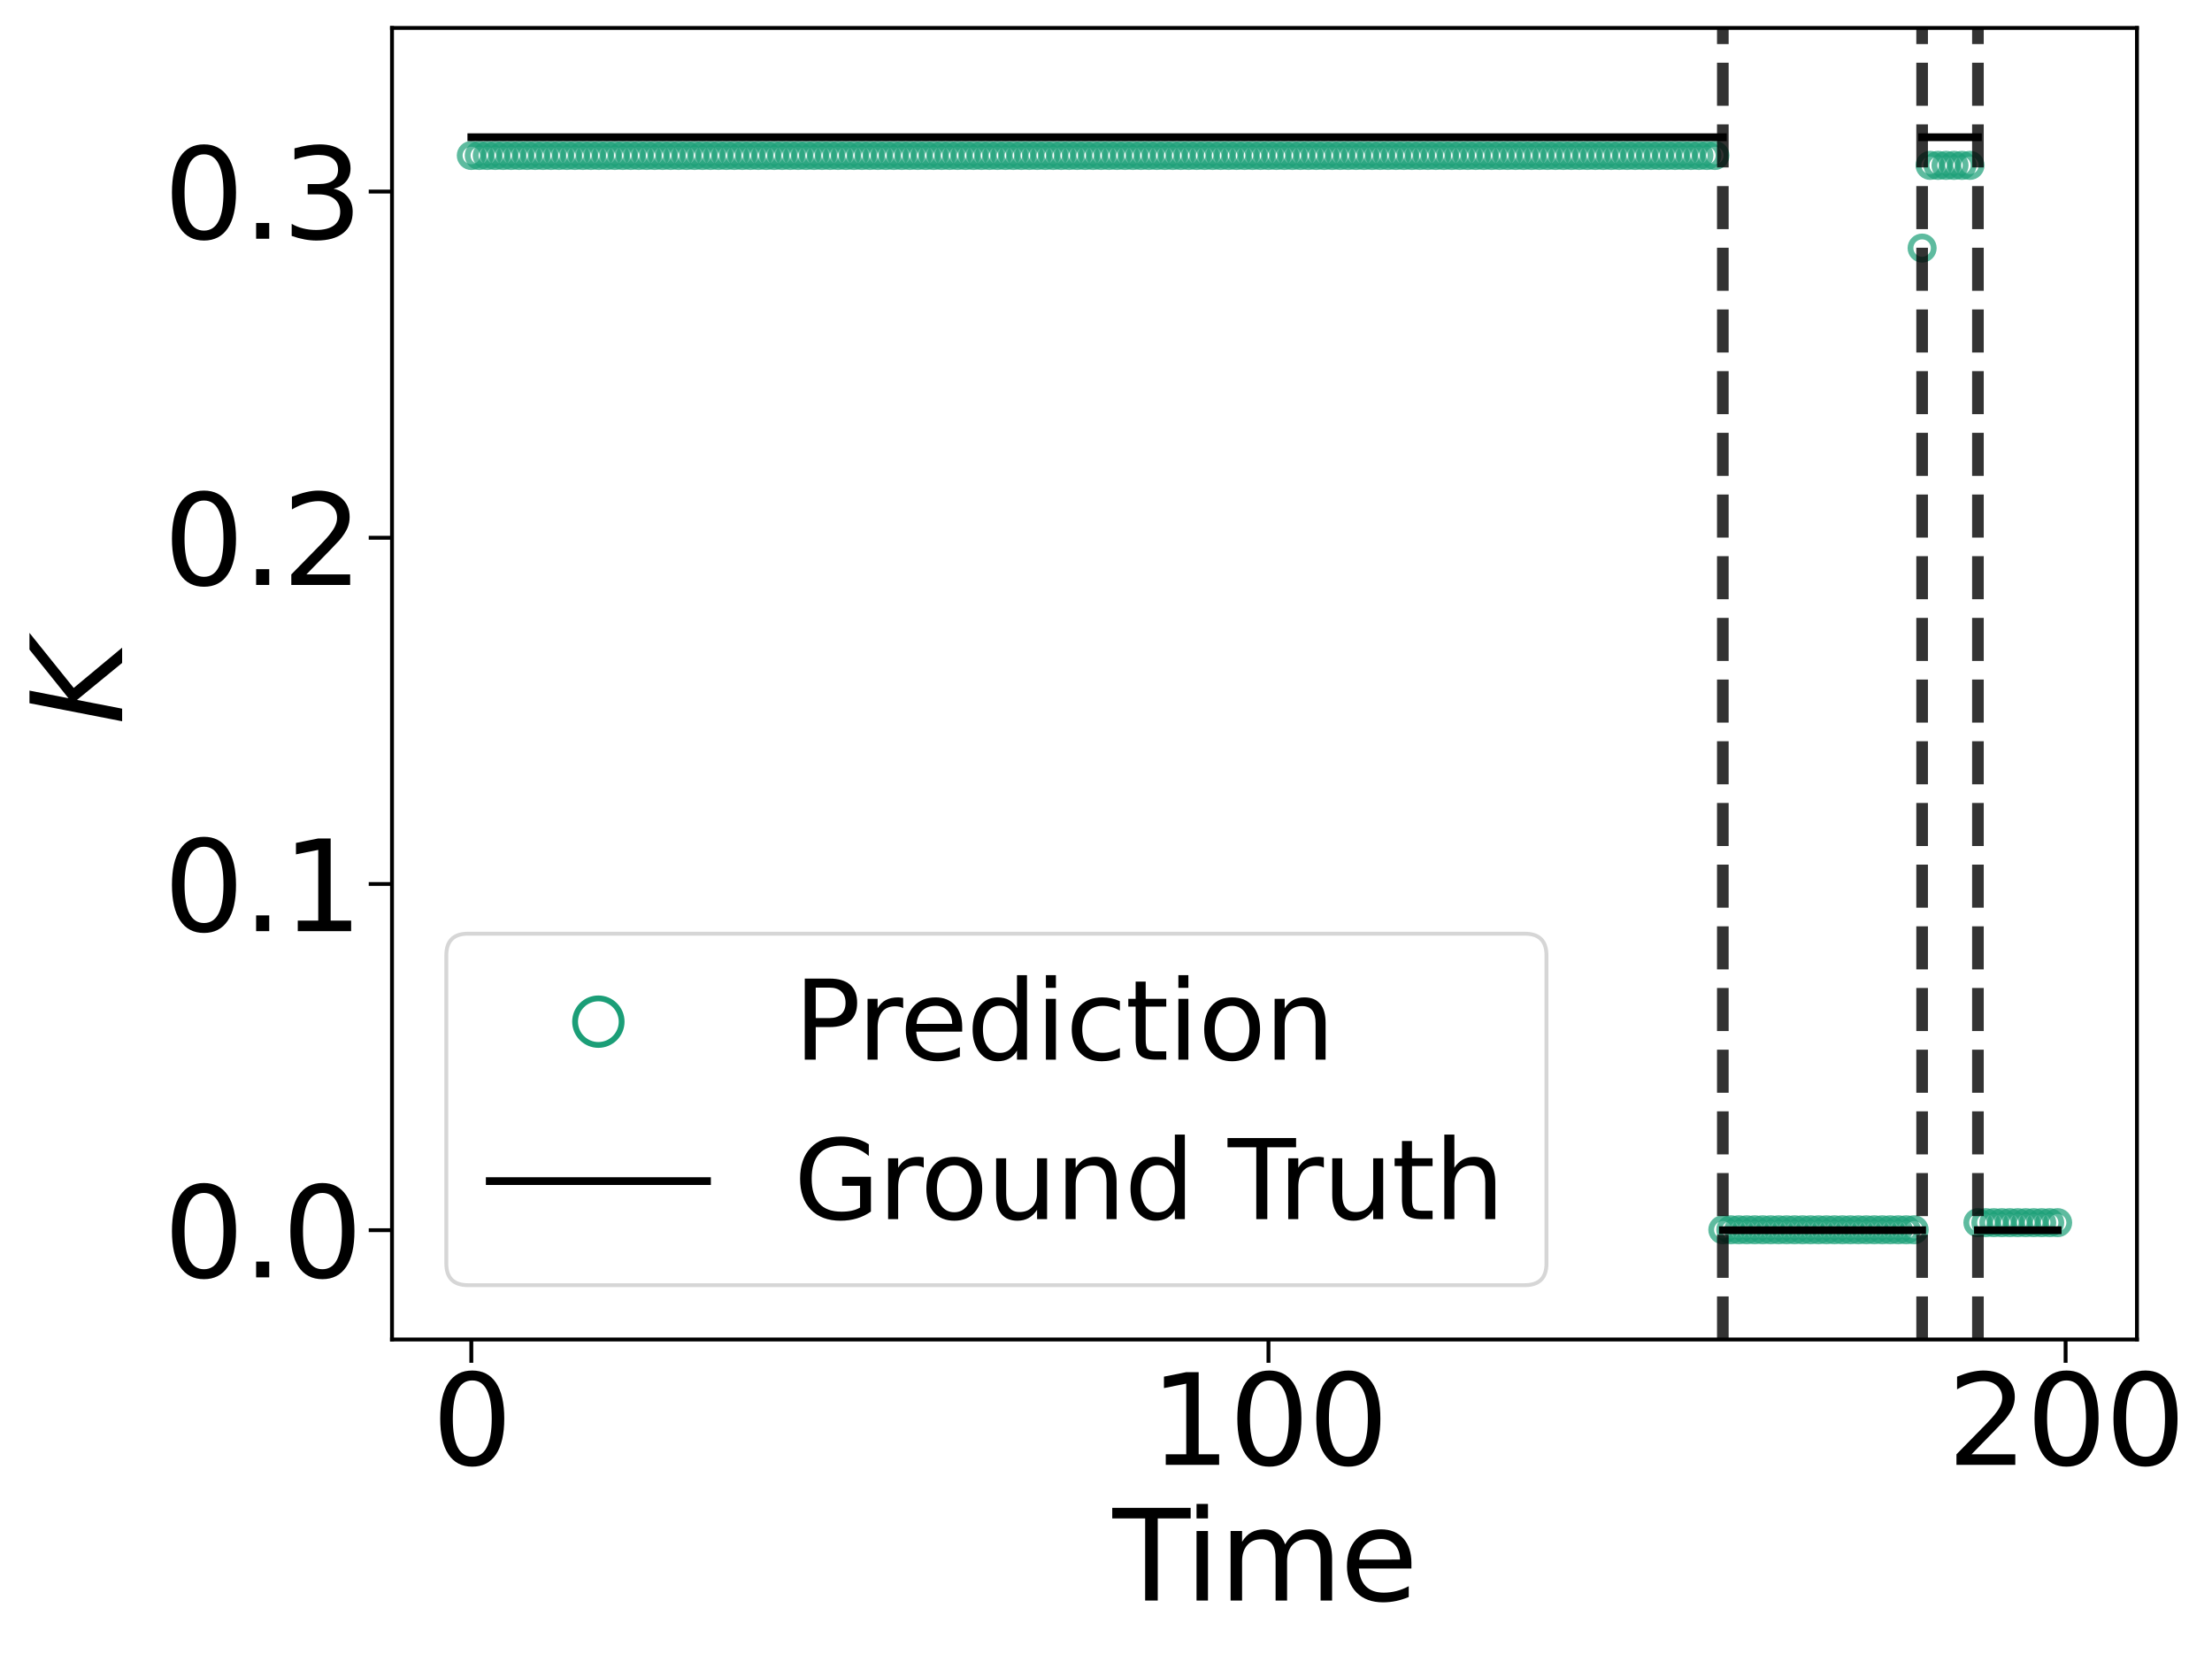 <?xml version="1.0" encoding="utf-8" standalone="no"?>
<!DOCTYPE svg PUBLIC "-//W3C//DTD SVG 1.1//EN"
  "http://www.w3.org/Graphics/SVG/1.1/DTD/svg11.dtd">
<svg xmlns:xlink="http://www.w3.org/1999/xlink" width="570.259pt" height="426.4pt" viewBox="0 0 570.259 426.4" xmlns="http://www.w3.org/2000/svg" version="1.1">
 <defs>
  <style type="text/css">*{stroke-linejoin: round; stroke-linecap: butt}</style>
 </defs>
 <g id="figure_1">
  <g id="patch_1">
   <path d="M 0 426.4 
L 570.259 426.4 
L 570.259 0 
L 0 0 
z
" style="fill: #ffffff"/>
  </g>
  <g id="axes_1">
   <g id="patch_2">
    <path d="M 101.06 345.26 
L 550.912 345.26 
L 550.912 7.2 
L 101.06 7.2 
z
" style="fill: #ffffff"/>
   </g>
   <g id="matplotlib.axis_1">
    <g id="xtick_1">
     <g id="line2d_1">
      <defs>
       <path id="mee1ac3fc45" d="M 0 0 
L 0 6 
" style="stroke: #000000"/>
      </defs>
      <g>
       <use xlink:href="#mee1ac3fc45" x="121.508" y="345.26" style="stroke: #000000"/>
      </g>
     </g>
     <g id="text_1">
      <!-- 0 -->
      <g transform="translate(111.328 377.575) scale(0.32 -0.32)">
       <defs>
        <path id="DejaVuSans-30" d="M 2034 4250 
Q 1547 4250 1301 3770 
Q 1056 3291 1056 2328 
Q 1056 1369 1301 889 
Q 1547 409 2034 409 
Q 2525 409 2770 889 
Q 3016 1369 3016 2328 
Q 3016 3291 2770 3770 
Q 2525 4250 2034 4250 
z
M 2034 4750 
Q 2819 4750 3233 4129 
Q 3647 3509 3647 2328 
Q 3647 1150 3233 529 
Q 2819 -91 2034 -91 
Q 1250 -91 836 529 
Q 422 1150 422 2328 
Q 422 3509 836 4129 
Q 1250 4750 2034 4750 
z
" transform="scale(0.016)"/>
       </defs>
       <use xlink:href="#DejaVuSans-30"/>
      </g>
     </g>
    </g>
    <g id="xtick_2">
     <g id="line2d_2">
      <g>
       <use xlink:href="#mee1ac3fc45" x="327.013" y="345.26" style="stroke: #000000"/>
      </g>
     </g>
     <g id="text_2">
      <!-- 100 -->
      <g transform="translate(296.473 377.575) scale(0.32 -0.32)">
       <defs>
        <path id="DejaVuSans-31" d="M 794 531 
L 1825 531 
L 1825 4091 
L 703 3866 
L 703 4441 
L 1819 4666 
L 2450 4666 
L 2450 531 
L 3481 531 
L 3481 0 
L 794 0 
L 794 531 
z
" transform="scale(0.016)"/>
       </defs>
       <use xlink:href="#DejaVuSans-31"/>
       <use xlink:href="#DejaVuSans-30" x="63.623"/>
       <use xlink:href="#DejaVuSans-30" x="127.246"/>
      </g>
     </g>
    </g>
    <g id="xtick_3">
     <g id="line2d_3">
      <g>
       <use xlink:href="#mee1ac3fc45" x="532.519" y="345.26" style="stroke: #000000"/>
      </g>
     </g>
     <g id="text_3">
      <!-- 200 -->
      <g transform="translate(501.979 377.575) scale(0.32 -0.32)">
       <defs>
        <path id="DejaVuSans-32" d="M 1228 531 
L 3431 531 
L 3431 0 
L 469 0 
L 469 531 
Q 828 903 1448 1529 
Q 2069 2156 2228 2338 
Q 2531 2678 2651 2914 
Q 2772 3150 2772 3378 
Q 2772 3750 2511 3984 
Q 2250 4219 1831 4219 
Q 1534 4219 1204 4116 
Q 875 4013 500 3803 
L 500 4441 
Q 881 4594 1212 4672 
Q 1544 4750 1819 4750 
Q 2544 4750 2975 4387 
Q 3406 4025 3406 3419 
Q 3406 3131 3298 2873 
Q 3191 2616 2906 2266 
Q 2828 2175 2409 1742 
Q 1991 1309 1228 531 
z
" transform="scale(0.016)"/>
       </defs>
       <use xlink:href="#DejaVuSans-32"/>
       <use xlink:href="#DejaVuSans-30" x="63.623"/>
       <use xlink:href="#DejaVuSans-30" x="127.246"/>
      </g>
     </g>
    </g>
    <g id="text_4">
     <!-- Time -->
     <g transform="translate(286.838 412.545) scale(0.32 -0.32)">
      <defs>
       <path id="DejaVuSans-54" d="M -19 4666 
L 3928 4666 
L 3928 4134 
L 2272 4134 
L 2272 0 
L 1638 0 
L 1638 4134 
L -19 4134 
L -19 4666 
z
" transform="scale(0.016)"/>
       <path id="DejaVuSans-69" d="M 603 3500 
L 1178 3500 
L 1178 0 
L 603 0 
L 603 3500 
z
M 603 4863 
L 1178 4863 
L 1178 4134 
L 603 4134 
L 603 4863 
z
" transform="scale(0.016)"/>
       <path id="DejaVuSans-6d" d="M 3328 2828 
Q 3544 3216 3844 3400 
Q 4144 3584 4550 3584 
Q 5097 3584 5394 3201 
Q 5691 2819 5691 2113 
L 5691 0 
L 5113 0 
L 5113 2094 
Q 5113 2597 4934 2840 
Q 4756 3084 4391 3084 
Q 3944 3084 3684 2787 
Q 3425 2491 3425 1978 
L 3425 0 
L 2847 0 
L 2847 2094 
Q 2847 2600 2669 2842 
Q 2491 3084 2119 3084 
Q 1678 3084 1418 2786 
Q 1159 2488 1159 1978 
L 1159 0 
L 581 0 
L 581 3500 
L 1159 3500 
L 1159 2956 
Q 1356 3278 1631 3431 
Q 1906 3584 2284 3584 
Q 2666 3584 2933 3390 
Q 3200 3197 3328 2828 
z
" transform="scale(0.016)"/>
       <path id="DejaVuSans-65" d="M 3597 1894 
L 3597 1613 
L 953 1613 
Q 991 1019 1311 708 
Q 1631 397 2203 397 
Q 2534 397 2845 478 
Q 3156 559 3463 722 
L 3463 178 
Q 3153 47 2828 -22 
Q 2503 -91 2169 -91 
Q 1331 -91 842 396 
Q 353 884 353 1716 
Q 353 2575 817 3079 
Q 1281 3584 2069 3584 
Q 2775 3584 3186 3129 
Q 3597 2675 3597 1894 
z
M 3022 2063 
Q 3016 2534 2758 2815 
Q 2500 3097 2075 3097 
Q 1594 3097 1305 2825 
Q 1016 2553 972 2059 
L 3022 2063 
z
" transform="scale(0.016)"/>
      </defs>
      <use xlink:href="#DejaVuSans-54"/>
      <use xlink:href="#DejaVuSans-69" x="57.959"/>
      <use xlink:href="#DejaVuSans-6d" x="85.742"/>
      <use xlink:href="#DejaVuSans-65" x="183.154"/>
     </g>
    </g>
   </g>
   <g id="matplotlib.axis_2">
    <g id="ytick_1">
     <g id="line2d_4">
      <defs>
       <path id="m7c38d5eb9e" d="M 0 0 
L -6 0 
" style="stroke: #000000"/>
      </defs>
      <g>
       <use xlink:href="#m7c38d5eb9e" x="101.06" y="317.088" style="stroke: #000000"/>
      </g>
     </g>
     <g id="text_5">
      <!-- 0.0 -->
      <g transform="translate(42.17 329.246) scale(0.32 -0.32)">
       <defs>
        <path id="DejaVuSans-2e" d="M 684 794 
L 1344 794 
L 1344 0 
L 684 0 
L 684 794 
z
" transform="scale(0.016)"/>
       </defs>
       <use xlink:href="#DejaVuSans-30"/>
       <use xlink:href="#DejaVuSans-2e" x="63.623"/>
       <use xlink:href="#DejaVuSans-30" x="95.41"/>
      </g>
     </g>
    </g>
    <g id="ytick_2">
     <g id="line2d_5">
      <g>
       <use xlink:href="#m7c38d5eb9e" x="101.06" y="227.851" style="stroke: #000000"/>
      </g>
     </g>
     <g id="text_6">
      <!-- 0.1 -->
      <g transform="translate(42.17 240.009) scale(0.32 -0.32)">
       <use xlink:href="#DejaVuSans-30"/>
       <use xlink:href="#DejaVuSans-2e" x="63.623"/>
       <use xlink:href="#DejaVuSans-31" x="95.41"/>
      </g>
     </g>
    </g>
    <g id="ytick_3">
     <g id="line2d_6">
      <g>
       <use xlink:href="#m7c38d5eb9e" x="101.06" y="138.615" style="stroke: #000000"/>
      </g>
     </g>
     <g id="text_7">
      <!-- 0.2 -->
      <g transform="translate(42.17 150.772) scale(0.32 -0.32)">
       <use xlink:href="#DejaVuSans-30"/>
       <use xlink:href="#DejaVuSans-2e" x="63.623"/>
       <use xlink:href="#DejaVuSans-32" x="95.41"/>
      </g>
     </g>
    </g>
    <g id="ytick_4">
     <g id="line2d_7">
      <g>
       <use xlink:href="#m7c38d5eb9e" x="101.06" y="49.378" style="stroke: #000000"/>
      </g>
     </g>
     <g id="text_8">
      <!-- 0.3 -->
      <g transform="translate(42.17 61.535) scale(0.32 -0.32)">
       <defs>
        <path id="DejaVuSans-33" d="M 2597 2516 
Q 3050 2419 3304 2112 
Q 3559 1806 3559 1356 
Q 3559 666 3084 287 
Q 2609 -91 1734 -91 
Q 1441 -91 1130 -33 
Q 819 25 488 141 
L 488 750 
Q 750 597 1062 519 
Q 1375 441 1716 441 
Q 2309 441 2620 675 
Q 2931 909 2931 1356 
Q 2931 1769 2642 2001 
Q 2353 2234 1838 2234 
L 1294 2234 
L 1294 2753 
L 1863 2753 
Q 2328 2753 2575 2939 
Q 2822 3125 2822 3475 
Q 2822 3834 2567 4026 
Q 2313 4219 1838 4219 
Q 1578 4219 1281 4162 
Q 984 4106 628 3988 
L 628 4550 
Q 988 4650 1302 4700 
Q 1616 4750 1894 4750 
Q 2613 4750 3031 4423 
Q 3450 4097 3450 3541 
Q 3450 3153 3228 2886 
Q 3006 2619 2597 2516 
z
" transform="scale(0.016)"/>
       </defs>
       <use xlink:href="#DejaVuSans-30"/>
       <use xlink:href="#DejaVuSans-2e" x="63.623"/>
       <use xlink:href="#DejaVuSans-33" x="95.41"/>
      </g>
     </g>
    </g>
    <g id="text_9">
     <!-- $K$ -->
     <g transform="translate(31.515 186.79) rotate(-90) scale(0.32 -0.32)">
      <defs>
       <path id="DejaVuSans-Oblique-4b" d="M 1081 4666 
L 1716 4666 
L 1331 2700 
L 3781 4666 
L 4622 4666 
L 1850 2438 
L 3878 0 
L 3109 0 
L 1247 2272 
L 806 0 
L 172 0 
L 1081 4666 
z
" transform="scale(0.016)"/>
      </defs>
      <use xlink:href="#DejaVuSans-Oblique-4b" transform="translate(0 0.094)"/>
     </g>
    </g>
   </g>
   <g id="line2d_8">
    <defs>
     <path id="m21d8eebbc8" d="M 0 3 
C 0.796 3 1.559 2.684 2.121 2.121 
C 2.684 1.559 3 0.796 3 0 
C 3 -0.796 2.684 -1.559 2.121 -2.121 
C 1.559 -2.684 0.796 -3 0 -3 
C -0.796 -3 -1.559 -2.684 -2.121 -2.121 
C -2.684 -1.559 -3 -0.796 -3 0 
C -3 0.796 -2.684 1.559 -2.121 2.121 
C -1.559 2.684 -0.796 3 0 3 
z
" style="stroke: #1b9e77; stroke-opacity: 0.7; stroke-width: 1.5"/>
    </defs>
    <g clip-path="url(#p11f8c6331d)">
     <use xlink:href="#m21d8eebbc8" x="121.508" y="40.079" style="fill-opacity: 0; stroke: #1b9e77; stroke-opacity: 0.7; stroke-width: 1.5"/>
     <use xlink:href="#m21d8eebbc8" x="123.563" y="40.079" style="fill-opacity: 0; stroke: #1b9e77; stroke-opacity: 0.7; stroke-width: 1.5"/>
     <use xlink:href="#m21d8eebbc8" x="125.618" y="40.079" style="fill-opacity: 0; stroke: #1b9e77; stroke-opacity: 0.7; stroke-width: 1.5"/>
     <use xlink:href="#m21d8eebbc8" x="127.673" y="40.079" style="fill-opacity: 0; stroke: #1b9e77; stroke-opacity: 0.7; stroke-width: 1.5"/>
     <use xlink:href="#m21d8eebbc8" x="129.728" y="40.079" style="fill-opacity: 0; stroke: #1b9e77; stroke-opacity: 0.7; stroke-width: 1.5"/>
     <use xlink:href="#m21d8eebbc8" x="131.783" y="40.079" style="fill-opacity: 0; stroke: #1b9e77; stroke-opacity: 0.7; stroke-width: 1.5"/>
     <use xlink:href="#m21d8eebbc8" x="133.838" y="40.079" style="fill-opacity: 0; stroke: #1b9e77; stroke-opacity: 0.7; stroke-width: 1.5"/>
     <use xlink:href="#m21d8eebbc8" x="135.893" y="40.079" style="fill-opacity: 0; stroke: #1b9e77; stroke-opacity: 0.7; stroke-width: 1.5"/>
     <use xlink:href="#m21d8eebbc8" x="137.948" y="40.079" style="fill-opacity: 0; stroke: #1b9e77; stroke-opacity: 0.7; stroke-width: 1.5"/>
     <use xlink:href="#m21d8eebbc8" x="140.003" y="40.079" style="fill-opacity: 0; stroke: #1b9e77; stroke-opacity: 0.7; stroke-width: 1.5"/>
     <use xlink:href="#m21d8eebbc8" x="142.058" y="40.079" style="fill-opacity: 0; stroke: #1b9e77; stroke-opacity: 0.7; stroke-width: 1.5"/>
     <use xlink:href="#m21d8eebbc8" x="144.113" y="40.079" style="fill-opacity: 0; stroke: #1b9e77; stroke-opacity: 0.7; stroke-width: 1.5"/>
     <use xlink:href="#m21d8eebbc8" x="146.168" y="40.079" style="fill-opacity: 0; stroke: #1b9e77; stroke-opacity: 0.7; stroke-width: 1.5"/>
     <use xlink:href="#m21d8eebbc8" x="148.224" y="40.079" style="fill-opacity: 0; stroke: #1b9e77; stroke-opacity: 0.7; stroke-width: 1.5"/>
     <use xlink:href="#m21d8eebbc8" x="150.279" y="40.079" style="fill-opacity: 0; stroke: #1b9e77; stroke-opacity: 0.7; stroke-width: 1.5"/>
     <use xlink:href="#m21d8eebbc8" x="152.334" y="40.079" style="fill-opacity: 0; stroke: #1b9e77; stroke-opacity: 0.7; stroke-width: 1.5"/>
     <use xlink:href="#m21d8eebbc8" x="154.389" y="40.079" style="fill-opacity: 0; stroke: #1b9e77; stroke-opacity: 0.7; stroke-width: 1.5"/>
     <use xlink:href="#m21d8eebbc8" x="156.444" y="40.079" style="fill-opacity: 0; stroke: #1b9e77; stroke-opacity: 0.7; stroke-width: 1.5"/>
     <use xlink:href="#m21d8eebbc8" x="158.499" y="40.079" style="fill-opacity: 0; stroke: #1b9e77; stroke-opacity: 0.7; stroke-width: 1.5"/>
     <use xlink:href="#m21d8eebbc8" x="160.554" y="40.079" style="fill-opacity: 0; stroke: #1b9e77; stroke-opacity: 0.7; stroke-width: 1.5"/>
     <use xlink:href="#m21d8eebbc8" x="162.609" y="40.079" style="fill-opacity: 0; stroke: #1b9e77; stroke-opacity: 0.7; stroke-width: 1.5"/>
     <use xlink:href="#m21d8eebbc8" x="164.664" y="40.079" style="fill-opacity: 0; stroke: #1b9e77; stroke-opacity: 0.7; stroke-width: 1.5"/>
     <use xlink:href="#m21d8eebbc8" x="166.719" y="40.079" style="fill-opacity: 0; stroke: #1b9e77; stroke-opacity: 0.7; stroke-width: 1.5"/>
     <use xlink:href="#m21d8eebbc8" x="168.774" y="40.079" style="fill-opacity: 0; stroke: #1b9e77; stroke-opacity: 0.7; stroke-width: 1.5"/>
     <use xlink:href="#m21d8eebbc8" x="170.829" y="40.079" style="fill-opacity: 0; stroke: #1b9e77; stroke-opacity: 0.7; stroke-width: 1.5"/>
     <use xlink:href="#m21d8eebbc8" x="172.884" y="40.079" style="fill-opacity: 0; stroke: #1b9e77; stroke-opacity: 0.7; stroke-width: 1.5"/>
     <use xlink:href="#m21d8eebbc8" x="174.939" y="40.079" style="fill-opacity: 0; stroke: #1b9e77; stroke-opacity: 0.7; stroke-width: 1.5"/>
     <use xlink:href="#m21d8eebbc8" x="176.994" y="40.079" style="fill-opacity: 0; stroke: #1b9e77; stroke-opacity: 0.7; stroke-width: 1.5"/>
     <use xlink:href="#m21d8eebbc8" x="179.049" y="40.079" style="fill-opacity: 0; stroke: #1b9e77; stroke-opacity: 0.7; stroke-width: 1.5"/>
     <use xlink:href="#m21d8eebbc8" x="181.104" y="40.079" style="fill-opacity: 0; stroke: #1b9e77; stroke-opacity: 0.7; stroke-width: 1.5"/>
     <use xlink:href="#m21d8eebbc8" x="183.159" y="40.079" style="fill-opacity: 0; stroke: #1b9e77; stroke-opacity: 0.7; stroke-width: 1.5"/>
     <use xlink:href="#m21d8eebbc8" x="185.215" y="40.079" style="fill-opacity: 0; stroke: #1b9e77; stroke-opacity: 0.7; stroke-width: 1.5"/>
     <use xlink:href="#m21d8eebbc8" x="187.27" y="40.079" style="fill-opacity: 0; stroke: #1b9e77; stroke-opacity: 0.7; stroke-width: 1.5"/>
     <use xlink:href="#m21d8eebbc8" x="189.325" y="40.079" style="fill-opacity: 0; stroke: #1b9e77; stroke-opacity: 0.7; stroke-width: 1.5"/>
     <use xlink:href="#m21d8eebbc8" x="191.38" y="40.079" style="fill-opacity: 0; stroke: #1b9e77; stroke-opacity: 0.7; stroke-width: 1.5"/>
     <use xlink:href="#m21d8eebbc8" x="193.435" y="40.079" style="fill-opacity: 0; stroke: #1b9e77; stroke-opacity: 0.7; stroke-width: 1.5"/>
     <use xlink:href="#m21d8eebbc8" x="195.49" y="40.079" style="fill-opacity: 0; stroke: #1b9e77; stroke-opacity: 0.7; stroke-width: 1.5"/>
     <use xlink:href="#m21d8eebbc8" x="197.545" y="40.079" style="fill-opacity: 0; stroke: #1b9e77; stroke-opacity: 0.7; stroke-width: 1.5"/>
     <use xlink:href="#m21d8eebbc8" x="199.6" y="40.079" style="fill-opacity: 0; stroke: #1b9e77; stroke-opacity: 0.7; stroke-width: 1.5"/>
     <use xlink:href="#m21d8eebbc8" x="201.655" y="40.079" style="fill-opacity: 0; stroke: #1b9e77; stroke-opacity: 0.7; stroke-width: 1.5"/>
     <use xlink:href="#m21d8eebbc8" x="203.71" y="40.079" style="fill-opacity: 0; stroke: #1b9e77; stroke-opacity: 0.7; stroke-width: 1.5"/>
     <use xlink:href="#m21d8eebbc8" x="205.765" y="40.079" style="fill-opacity: 0; stroke: #1b9e77; stroke-opacity: 0.7; stroke-width: 1.5"/>
     <use xlink:href="#m21d8eebbc8" x="207.82" y="40.079" style="fill-opacity: 0; stroke: #1b9e77; stroke-opacity: 0.7; stroke-width: 1.5"/>
     <use xlink:href="#m21d8eebbc8" x="209.875" y="40.079" style="fill-opacity: 0; stroke: #1b9e77; stroke-opacity: 0.7; stroke-width: 1.5"/>
     <use xlink:href="#m21d8eebbc8" x="211.93" y="40.079" style="fill-opacity: 0; stroke: #1b9e77; stroke-opacity: 0.7; stroke-width: 1.5"/>
     <use xlink:href="#m21d8eebbc8" x="213.985" y="40.079" style="fill-opacity: 0; stroke: #1b9e77; stroke-opacity: 0.7; stroke-width: 1.5"/>
     <use xlink:href="#m21d8eebbc8" x="216.04" y="40.079" style="fill-opacity: 0; stroke: #1b9e77; stroke-opacity: 0.7; stroke-width: 1.5"/>
     <use xlink:href="#m21d8eebbc8" x="218.095" y="40.079" style="fill-opacity: 0; stroke: #1b9e77; stroke-opacity: 0.7; stroke-width: 1.5"/>
     <use xlink:href="#m21d8eebbc8" x="220.15" y="40.079" style="fill-opacity: 0; stroke: #1b9e77; stroke-opacity: 0.7; stroke-width: 1.5"/>
     <use xlink:href="#m21d8eebbc8" x="222.206" y="40.079" style="fill-opacity: 0; stroke: #1b9e77; stroke-opacity: 0.7; stroke-width: 1.5"/>
     <use xlink:href="#m21d8eebbc8" x="224.261" y="40.079" style="fill-opacity: 0; stroke: #1b9e77; stroke-opacity: 0.7; stroke-width: 1.5"/>
     <use xlink:href="#m21d8eebbc8" x="226.316" y="40.079" style="fill-opacity: 0; stroke: #1b9e77; stroke-opacity: 0.7; stroke-width: 1.5"/>
     <use xlink:href="#m21d8eebbc8" x="228.371" y="40.079" style="fill-opacity: 0; stroke: #1b9e77; stroke-opacity: 0.7; stroke-width: 1.5"/>
     <use xlink:href="#m21d8eebbc8" x="230.426" y="40.079" style="fill-opacity: 0; stroke: #1b9e77; stroke-opacity: 0.7; stroke-width: 1.5"/>
     <use xlink:href="#m21d8eebbc8" x="232.481" y="40.079" style="fill-opacity: 0; stroke: #1b9e77; stroke-opacity: 0.7; stroke-width: 1.5"/>
     <use xlink:href="#m21d8eebbc8" x="234.536" y="40.079" style="fill-opacity: 0; stroke: #1b9e77; stroke-opacity: 0.7; stroke-width: 1.5"/>
     <use xlink:href="#m21d8eebbc8" x="236.591" y="40.079" style="fill-opacity: 0; stroke: #1b9e77; stroke-opacity: 0.7; stroke-width: 1.5"/>
     <use xlink:href="#m21d8eebbc8" x="238.646" y="40.079" style="fill-opacity: 0; stroke: #1b9e77; stroke-opacity: 0.7; stroke-width: 1.5"/>
     <use xlink:href="#m21d8eebbc8" x="240.701" y="40.079" style="fill-opacity: 0; stroke: #1b9e77; stroke-opacity: 0.7; stroke-width: 1.5"/>
     <use xlink:href="#m21d8eebbc8" x="242.756" y="40.079" style="fill-opacity: 0; stroke: #1b9e77; stroke-opacity: 0.7; stroke-width: 1.5"/>
     <use xlink:href="#m21d8eebbc8" x="244.811" y="40.079" style="fill-opacity: 0; stroke: #1b9e77; stroke-opacity: 0.7; stroke-width: 1.5"/>
     <use xlink:href="#m21d8eebbc8" x="246.866" y="40.079" style="fill-opacity: 0; stroke: #1b9e77; stroke-opacity: 0.7; stroke-width: 1.5"/>
     <use xlink:href="#m21d8eebbc8" x="248.921" y="40.079" style="fill-opacity: 0; stroke: #1b9e77; stroke-opacity: 0.7; stroke-width: 1.5"/>
     <use xlink:href="#m21d8eebbc8" x="250.976" y="40.079" style="fill-opacity: 0; stroke: #1b9e77; stroke-opacity: 0.7; stroke-width: 1.5"/>
     <use xlink:href="#m21d8eebbc8" x="253.031" y="40.079" style="fill-opacity: 0; stroke: #1b9e77; stroke-opacity: 0.7; stroke-width: 1.5"/>
     <use xlink:href="#m21d8eebbc8" x="255.086" y="40.079" style="fill-opacity: 0; stroke: #1b9e77; stroke-opacity: 0.7; stroke-width: 1.5"/>
     <use xlink:href="#m21d8eebbc8" x="257.141" y="40.079" style="fill-opacity: 0; stroke: #1b9e77; stroke-opacity: 0.7; stroke-width: 1.5"/>
     <use xlink:href="#m21d8eebbc8" x="259.197" y="40.079" style="fill-opacity: 0; stroke: #1b9e77; stroke-opacity: 0.7; stroke-width: 1.5"/>
     <use xlink:href="#m21d8eebbc8" x="261.252" y="40.079" style="fill-opacity: 0; stroke: #1b9e77; stroke-opacity: 0.7; stroke-width: 1.5"/>
     <use xlink:href="#m21d8eebbc8" x="263.307" y="40.079" style="fill-opacity: 0; stroke: #1b9e77; stroke-opacity: 0.7; stroke-width: 1.5"/>
     <use xlink:href="#m21d8eebbc8" x="265.362" y="40.079" style="fill-opacity: 0; stroke: #1b9e77; stroke-opacity: 0.7; stroke-width: 1.5"/>
     <use xlink:href="#m21d8eebbc8" x="267.417" y="40.079" style="fill-opacity: 0; stroke: #1b9e77; stroke-opacity: 0.7; stroke-width: 1.5"/>
     <use xlink:href="#m21d8eebbc8" x="269.472" y="40.079" style="fill-opacity: 0; stroke: #1b9e77; stroke-opacity: 0.7; stroke-width: 1.5"/>
     <use xlink:href="#m21d8eebbc8" x="271.527" y="40.079" style="fill-opacity: 0; stroke: #1b9e77; stroke-opacity: 0.7; stroke-width: 1.5"/>
     <use xlink:href="#m21d8eebbc8" x="273.582" y="40.079" style="fill-opacity: 0; stroke: #1b9e77; stroke-opacity: 0.7; stroke-width: 1.5"/>
     <use xlink:href="#m21d8eebbc8" x="275.637" y="40.079" style="fill-opacity: 0; stroke: #1b9e77; stroke-opacity: 0.7; stroke-width: 1.5"/>
     <use xlink:href="#m21d8eebbc8" x="277.692" y="40.079" style="fill-opacity: 0; stroke: #1b9e77; stroke-opacity: 0.7; stroke-width: 1.5"/>
     <use xlink:href="#m21d8eebbc8" x="279.747" y="40.079" style="fill-opacity: 0; stroke: #1b9e77; stroke-opacity: 0.7; stroke-width: 1.5"/>
     <use xlink:href="#m21d8eebbc8" x="281.802" y="40.079" style="fill-opacity: 0; stroke: #1b9e77; stroke-opacity: 0.7; stroke-width: 1.5"/>
     <use xlink:href="#m21d8eebbc8" x="283.857" y="40.079" style="fill-opacity: 0; stroke: #1b9e77; stroke-opacity: 0.7; stroke-width: 1.5"/>
     <use xlink:href="#m21d8eebbc8" x="285.912" y="40.079" style="fill-opacity: 0; stroke: #1b9e77; stroke-opacity: 0.7; stroke-width: 1.5"/>
     <use xlink:href="#m21d8eebbc8" x="287.967" y="40.079" style="fill-opacity: 0; stroke: #1b9e77; stroke-opacity: 0.7; stroke-width: 1.5"/>
     <use xlink:href="#m21d8eebbc8" x="290.022" y="40.079" style="fill-opacity: 0; stroke: #1b9e77; stroke-opacity: 0.7; stroke-width: 1.5"/>
     <use xlink:href="#m21d8eebbc8" x="292.077" y="40.079" style="fill-opacity: 0; stroke: #1b9e77; stroke-opacity: 0.7; stroke-width: 1.5"/>
     <use xlink:href="#m21d8eebbc8" x="294.132" y="40.079" style="fill-opacity: 0; stroke: #1b9e77; stroke-opacity: 0.7; stroke-width: 1.5"/>
     <use xlink:href="#m21d8eebbc8" x="296.188" y="40.079" style="fill-opacity: 0; stroke: #1b9e77; stroke-opacity: 0.7; stroke-width: 1.5"/>
     <use xlink:href="#m21d8eebbc8" x="298.243" y="40.079" style="fill-opacity: 0; stroke: #1b9e77; stroke-opacity: 0.7; stroke-width: 1.5"/>
     <use xlink:href="#m21d8eebbc8" x="300.298" y="40.079" style="fill-opacity: 0; stroke: #1b9e77; stroke-opacity: 0.7; stroke-width: 1.5"/>
     <use xlink:href="#m21d8eebbc8" x="302.353" y="40.079" style="fill-opacity: 0; stroke: #1b9e77; stroke-opacity: 0.7; stroke-width: 1.5"/>
     <use xlink:href="#m21d8eebbc8" x="304.408" y="40.079" style="fill-opacity: 0; stroke: #1b9e77; stroke-opacity: 0.7; stroke-width: 1.5"/>
     <use xlink:href="#m21d8eebbc8" x="306.463" y="40.079" style="fill-opacity: 0; stroke: #1b9e77; stroke-opacity: 0.7; stroke-width: 1.5"/>
     <use xlink:href="#m21d8eebbc8" x="308.518" y="40.079" style="fill-opacity: 0; stroke: #1b9e77; stroke-opacity: 0.7; stroke-width: 1.5"/>
     <use xlink:href="#m21d8eebbc8" x="310.573" y="40.079" style="fill-opacity: 0; stroke: #1b9e77; stroke-opacity: 0.7; stroke-width: 1.5"/>
     <use xlink:href="#m21d8eebbc8" x="312.628" y="40.079" style="fill-opacity: 0; stroke: #1b9e77; stroke-opacity: 0.7; stroke-width: 1.5"/>
     <use xlink:href="#m21d8eebbc8" x="314.683" y="40.079" style="fill-opacity: 0; stroke: #1b9e77; stroke-opacity: 0.7; stroke-width: 1.5"/>
     <use xlink:href="#m21d8eebbc8" x="316.738" y="40.079" style="fill-opacity: 0; stroke: #1b9e77; stroke-opacity: 0.7; stroke-width: 1.5"/>
     <use xlink:href="#m21d8eebbc8" x="318.793" y="40.079" style="fill-opacity: 0; stroke: #1b9e77; stroke-opacity: 0.7; stroke-width: 1.5"/>
     <use xlink:href="#m21d8eebbc8" x="320.848" y="40.079" style="fill-opacity: 0; stroke: #1b9e77; stroke-opacity: 0.7; stroke-width: 1.5"/>
     <use xlink:href="#m21d8eebbc8" x="322.903" y="40.079" style="fill-opacity: 0; stroke: #1b9e77; stroke-opacity: 0.7; stroke-width: 1.5"/>
     <use xlink:href="#m21d8eebbc8" x="324.958" y="40.079" style="fill-opacity: 0; stroke: #1b9e77; stroke-opacity: 0.7; stroke-width: 1.5"/>
     <use xlink:href="#m21d8eebbc8" x="327.013" y="40.079" style="fill-opacity: 0; stroke: #1b9e77; stroke-opacity: 0.7; stroke-width: 1.5"/>
     <use xlink:href="#m21d8eebbc8" x="329.068" y="40.079" style="fill-opacity: 0; stroke: #1b9e77; stroke-opacity: 0.7; stroke-width: 1.5"/>
     <use xlink:href="#m21d8eebbc8" x="331.123" y="40.079" style="fill-opacity: 0; stroke: #1b9e77; stroke-opacity: 0.7; stroke-width: 1.5"/>
     <use xlink:href="#m21d8eebbc8" x="333.179" y="40.079" style="fill-opacity: 0; stroke: #1b9e77; stroke-opacity: 0.7; stroke-width: 1.5"/>
     <use xlink:href="#m21d8eebbc8" x="335.234" y="40.079" style="fill-opacity: 0; stroke: #1b9e77; stroke-opacity: 0.7; stroke-width: 1.5"/>
     <use xlink:href="#m21d8eebbc8" x="337.289" y="40.079" style="fill-opacity: 0; stroke: #1b9e77; stroke-opacity: 0.7; stroke-width: 1.5"/>
     <use xlink:href="#m21d8eebbc8" x="339.344" y="40.079" style="fill-opacity: 0; stroke: #1b9e77; stroke-opacity: 0.7; stroke-width: 1.5"/>
     <use xlink:href="#m21d8eebbc8" x="341.399" y="40.079" style="fill-opacity: 0; stroke: #1b9e77; stroke-opacity: 0.7; stroke-width: 1.5"/>
     <use xlink:href="#m21d8eebbc8" x="343.454" y="40.079" style="fill-opacity: 0; stroke: #1b9e77; stroke-opacity: 0.7; stroke-width: 1.5"/>
     <use xlink:href="#m21d8eebbc8" x="345.509" y="40.079" style="fill-opacity: 0; stroke: #1b9e77; stroke-opacity: 0.7; stroke-width: 1.5"/>
     <use xlink:href="#m21d8eebbc8" x="347.564" y="40.079" style="fill-opacity: 0; stroke: #1b9e77; stroke-opacity: 0.7; stroke-width: 1.5"/>
     <use xlink:href="#m21d8eebbc8" x="349.619" y="40.079" style="fill-opacity: 0; stroke: #1b9e77; stroke-opacity: 0.7; stroke-width: 1.5"/>
     <use xlink:href="#m21d8eebbc8" x="351.674" y="40.079" style="fill-opacity: 0; stroke: #1b9e77; stroke-opacity: 0.7; stroke-width: 1.5"/>
     <use xlink:href="#m21d8eebbc8" x="353.729" y="40.079" style="fill-opacity: 0; stroke: #1b9e77; stroke-opacity: 0.7; stroke-width: 1.5"/>
     <use xlink:href="#m21d8eebbc8" x="355.784" y="40.079" style="fill-opacity: 0; stroke: #1b9e77; stroke-opacity: 0.7; stroke-width: 1.5"/>
     <use xlink:href="#m21d8eebbc8" x="357.839" y="40.079" style="fill-opacity: 0; stroke: #1b9e77; stroke-opacity: 0.7; stroke-width: 1.5"/>
     <use xlink:href="#m21d8eebbc8" x="359.894" y="40.079" style="fill-opacity: 0; stroke: #1b9e77; stroke-opacity: 0.7; stroke-width: 1.5"/>
     <use xlink:href="#m21d8eebbc8" x="361.949" y="40.079" style="fill-opacity: 0; stroke: #1b9e77; stroke-opacity: 0.7; stroke-width: 1.5"/>
     <use xlink:href="#m21d8eebbc8" x="364.004" y="40.079" style="fill-opacity: 0; stroke: #1b9e77; stroke-opacity: 0.7; stroke-width: 1.5"/>
     <use xlink:href="#m21d8eebbc8" x="366.059" y="40.079" style="fill-opacity: 0; stroke: #1b9e77; stroke-opacity: 0.7; stroke-width: 1.5"/>
     <use xlink:href="#m21d8eebbc8" x="368.114" y="40.079" style="fill-opacity: 0; stroke: #1b9e77; stroke-opacity: 0.7; stroke-width: 1.5"/>
     <use xlink:href="#m21d8eebbc8" x="370.17" y="40.079" style="fill-opacity: 0; stroke: #1b9e77; stroke-opacity: 0.7; stroke-width: 1.5"/>
     <use xlink:href="#m21d8eebbc8" x="372.225" y="40.079" style="fill-opacity: 0; stroke: #1b9e77; stroke-opacity: 0.7; stroke-width: 1.5"/>
     <use xlink:href="#m21d8eebbc8" x="374.28" y="40.079" style="fill-opacity: 0; stroke: #1b9e77; stroke-opacity: 0.7; stroke-width: 1.5"/>
     <use xlink:href="#m21d8eebbc8" x="376.335" y="40.079" style="fill-opacity: 0; stroke: #1b9e77; stroke-opacity: 0.7; stroke-width: 1.5"/>
     <use xlink:href="#m21d8eebbc8" x="378.39" y="40.079" style="fill-opacity: 0; stroke: #1b9e77; stroke-opacity: 0.7; stroke-width: 1.5"/>
     <use xlink:href="#m21d8eebbc8" x="380.445" y="40.079" style="fill-opacity: 0; stroke: #1b9e77; stroke-opacity: 0.7; stroke-width: 1.5"/>
     <use xlink:href="#m21d8eebbc8" x="382.5" y="40.079" style="fill-opacity: 0; stroke: #1b9e77; stroke-opacity: 0.7; stroke-width: 1.5"/>
     <use xlink:href="#m21d8eebbc8" x="384.555" y="40.079" style="fill-opacity: 0; stroke: #1b9e77; stroke-opacity: 0.7; stroke-width: 1.5"/>
     <use xlink:href="#m21d8eebbc8" x="386.61" y="40.079" style="fill-opacity: 0; stroke: #1b9e77; stroke-opacity: 0.7; stroke-width: 1.5"/>
     <use xlink:href="#m21d8eebbc8" x="388.665" y="40.079" style="fill-opacity: 0; stroke: #1b9e77; stroke-opacity: 0.7; stroke-width: 1.5"/>
     <use xlink:href="#m21d8eebbc8" x="390.72" y="40.079" style="fill-opacity: 0; stroke: #1b9e77; stroke-opacity: 0.7; stroke-width: 1.5"/>
     <use xlink:href="#m21d8eebbc8" x="392.775" y="40.079" style="fill-opacity: 0; stroke: #1b9e77; stroke-opacity: 0.7; stroke-width: 1.5"/>
     <use xlink:href="#m21d8eebbc8" x="394.83" y="40.079" style="fill-opacity: 0; stroke: #1b9e77; stroke-opacity: 0.7; stroke-width: 1.5"/>
     <use xlink:href="#m21d8eebbc8" x="396.885" y="40.079" style="fill-opacity: 0; stroke: #1b9e77; stroke-opacity: 0.7; stroke-width: 1.5"/>
     <use xlink:href="#m21d8eebbc8" x="398.94" y="40.079" style="fill-opacity: 0; stroke: #1b9e77; stroke-opacity: 0.7; stroke-width: 1.5"/>
     <use xlink:href="#m21d8eebbc8" x="400.995" y="40.079" style="fill-opacity: 0; stroke: #1b9e77; stroke-opacity: 0.7; stroke-width: 1.5"/>
     <use xlink:href="#m21d8eebbc8" x="403.05" y="40.079" style="fill-opacity: 0; stroke: #1b9e77; stroke-opacity: 0.7; stroke-width: 1.5"/>
     <use xlink:href="#m21d8eebbc8" x="405.105" y="40.079" style="fill-opacity: 0; stroke: #1b9e77; stroke-opacity: 0.7; stroke-width: 1.5"/>
     <use xlink:href="#m21d8eebbc8" x="407.16" y="40.079" style="fill-opacity: 0; stroke: #1b9e77; stroke-opacity: 0.7; stroke-width: 1.5"/>
     <use xlink:href="#m21d8eebbc8" x="409.216" y="40.079" style="fill-opacity: 0; stroke: #1b9e77; stroke-opacity: 0.7; stroke-width: 1.5"/>
     <use xlink:href="#m21d8eebbc8" x="411.271" y="40.079" style="fill-opacity: 0; stroke: #1b9e77; stroke-opacity: 0.7; stroke-width: 1.5"/>
     <use xlink:href="#m21d8eebbc8" x="413.326" y="40.079" style="fill-opacity: 0; stroke: #1b9e77; stroke-opacity: 0.7; stroke-width: 1.5"/>
     <use xlink:href="#m21d8eebbc8" x="415.381" y="40.079" style="fill-opacity: 0; stroke: #1b9e77; stroke-opacity: 0.7; stroke-width: 1.5"/>
     <use xlink:href="#m21d8eebbc8" x="417.436" y="40.079" style="fill-opacity: 0; stroke: #1b9e77; stroke-opacity: 0.7; stroke-width: 1.5"/>
     <use xlink:href="#m21d8eebbc8" x="419.491" y="40.079" style="fill-opacity: 0; stroke: #1b9e77; stroke-opacity: 0.7; stroke-width: 1.5"/>
     <use xlink:href="#m21d8eebbc8" x="421.546" y="40.079" style="fill-opacity: 0; stroke: #1b9e77; stroke-opacity: 0.7; stroke-width: 1.5"/>
     <use xlink:href="#m21d8eebbc8" x="423.601" y="40.079" style="fill-opacity: 0; stroke: #1b9e77; stroke-opacity: 0.7; stroke-width: 1.5"/>
     <use xlink:href="#m21d8eebbc8" x="425.656" y="40.079" style="fill-opacity: 0; stroke: #1b9e77; stroke-opacity: 0.7; stroke-width: 1.5"/>
     <use xlink:href="#m21d8eebbc8" x="427.711" y="40.079" style="fill-opacity: 0; stroke: #1b9e77; stroke-opacity: 0.7; stroke-width: 1.5"/>
     <use xlink:href="#m21d8eebbc8" x="429.766" y="40.079" style="fill-opacity: 0; stroke: #1b9e77; stroke-opacity: 0.7; stroke-width: 1.5"/>
     <use xlink:href="#m21d8eebbc8" x="431.821" y="40.079" style="fill-opacity: 0; stroke: #1b9e77; stroke-opacity: 0.7; stroke-width: 1.5"/>
     <use xlink:href="#m21d8eebbc8" x="433.876" y="40.079" style="fill-opacity: 0; stroke: #1b9e77; stroke-opacity: 0.7; stroke-width: 1.5"/>
     <use xlink:href="#m21d8eebbc8" x="435.931" y="40.079" style="fill-opacity: 0; stroke: #1b9e77; stroke-opacity: 0.7; stroke-width: 1.5"/>
     <use xlink:href="#m21d8eebbc8" x="437.986" y="40.079" style="fill-opacity: 0; stroke: #1b9e77; stroke-opacity: 0.7; stroke-width: 1.5"/>
     <use xlink:href="#m21d8eebbc8" x="440.041" y="40.079" style="fill-opacity: 0; stroke: #1b9e77; stroke-opacity: 0.7; stroke-width: 1.5"/>
     <use xlink:href="#m21d8eebbc8" x="442.096" y="40.079" style="fill-opacity: 0; stroke: #1b9e77; stroke-opacity: 0.7; stroke-width: 1.5"/>
     <use xlink:href="#m21d8eebbc8" x="444.151" y="316.978" style="fill-opacity: 0; stroke: #1b9e77; stroke-opacity: 0.7; stroke-width: 1.5"/>
     <use xlink:href="#m21d8eebbc8" x="446.207" y="316.978" style="fill-opacity: 0; stroke: #1b9e77; stroke-opacity: 0.7; stroke-width: 1.5"/>
     <use xlink:href="#m21d8eebbc8" x="448.262" y="316.978" style="fill-opacity: 0; stroke: #1b9e77; stroke-opacity: 0.7; stroke-width: 1.5"/>
     <use xlink:href="#m21d8eebbc8" x="450.317" y="316.978" style="fill-opacity: 0; stroke: #1b9e77; stroke-opacity: 0.7; stroke-width: 1.5"/>
     <use xlink:href="#m21d8eebbc8" x="452.372" y="316.978" style="fill-opacity: 0; stroke: #1b9e77; stroke-opacity: 0.7; stroke-width: 1.5"/>
     <use xlink:href="#m21d8eebbc8" x="454.427" y="316.978" style="fill-opacity: 0; stroke: #1b9e77; stroke-opacity: 0.7; stroke-width: 1.5"/>
     <use xlink:href="#m21d8eebbc8" x="456.482" y="316.978" style="fill-opacity: 0; stroke: #1b9e77; stroke-opacity: 0.7; stroke-width: 1.5"/>
     <use xlink:href="#m21d8eebbc8" x="458.537" y="316.978" style="fill-opacity: 0; stroke: #1b9e77; stroke-opacity: 0.7; stroke-width: 1.5"/>
     <use xlink:href="#m21d8eebbc8" x="460.592" y="316.978" style="fill-opacity: 0; stroke: #1b9e77; stroke-opacity: 0.7; stroke-width: 1.5"/>
     <use xlink:href="#m21d8eebbc8" x="462.647" y="316.978" style="fill-opacity: 0; stroke: #1b9e77; stroke-opacity: 0.7; stroke-width: 1.5"/>
     <use xlink:href="#m21d8eebbc8" x="464.702" y="316.978" style="fill-opacity: 0; stroke: #1b9e77; stroke-opacity: 0.7; stroke-width: 1.5"/>
     <use xlink:href="#m21d8eebbc8" x="466.757" y="316.978" style="fill-opacity: 0; stroke: #1b9e77; stroke-opacity: 0.7; stroke-width: 1.5"/>
     <use xlink:href="#m21d8eebbc8" x="468.812" y="316.978" style="fill-opacity: 0; stroke: #1b9e77; stroke-opacity: 0.7; stroke-width: 1.5"/>
     <use xlink:href="#m21d8eebbc8" x="470.867" y="316.978" style="fill-opacity: 0; stroke: #1b9e77; stroke-opacity: 0.7; stroke-width: 1.5"/>
     <use xlink:href="#m21d8eebbc8" x="472.922" y="316.978" style="fill-opacity: 0; stroke: #1b9e77; stroke-opacity: 0.7; stroke-width: 1.5"/>
     <use xlink:href="#m21d8eebbc8" x="474.977" y="316.978" style="fill-opacity: 0; stroke: #1b9e77; stroke-opacity: 0.7; stroke-width: 1.5"/>
     <use xlink:href="#m21d8eebbc8" x="477.032" y="316.978" style="fill-opacity: 0; stroke: #1b9e77; stroke-opacity: 0.7; stroke-width: 1.5"/>
     <use xlink:href="#m21d8eebbc8" x="479.087" y="316.978" style="fill-opacity: 0; stroke: #1b9e77; stroke-opacity: 0.7; stroke-width: 1.5"/>
     <use xlink:href="#m21d8eebbc8" x="481.142" y="316.978" style="fill-opacity: 0; stroke: #1b9e77; stroke-opacity: 0.7; stroke-width: 1.5"/>
     <use xlink:href="#m21d8eebbc8" x="483.198" y="316.978" style="fill-opacity: 0; stroke: #1b9e77; stroke-opacity: 0.7; stroke-width: 1.5"/>
     <use xlink:href="#m21d8eebbc8" x="485.253" y="316.978" style="fill-opacity: 0; stroke: #1b9e77; stroke-opacity: 0.7; stroke-width: 1.5"/>
     <use xlink:href="#m21d8eebbc8" x="487.308" y="316.978" style="fill-opacity: 0; stroke: #1b9e77; stroke-opacity: 0.7; stroke-width: 1.5"/>
     <use xlink:href="#m21d8eebbc8" x="489.363" y="316.978" style="fill-opacity: 0; stroke: #1b9e77; stroke-opacity: 0.7; stroke-width: 1.5"/>
     <use xlink:href="#m21d8eebbc8" x="491.418" y="316.978" style="fill-opacity: 0; stroke: #1b9e77; stroke-opacity: 0.7; stroke-width: 1.5"/>
     <use xlink:href="#m21d8eebbc8" x="493.473" y="316.978" style="fill-opacity: 0; stroke: #1b9e77; stroke-opacity: 0.7; stroke-width: 1.5"/>
     <use xlink:href="#m21d8eebbc8" x="495.528" y="63.946" style="fill-opacity: 0; stroke: #1b9e77; stroke-opacity: 0.7; stroke-width: 1.5"/>
     <use xlink:href="#m21d8eebbc8" x="497.583" y="42.623" style="fill-opacity: 0; stroke: #1b9e77; stroke-opacity: 0.7; stroke-width: 1.5"/>
     <use xlink:href="#m21d8eebbc8" x="499.638" y="42.623" style="fill-opacity: 0; stroke: #1b9e77; stroke-opacity: 0.7; stroke-width: 1.5"/>
     <use xlink:href="#m21d8eebbc8" x="501.693" y="42.623" style="fill-opacity: 0; stroke: #1b9e77; stroke-opacity: 0.7; stroke-width: 1.5"/>
     <use xlink:href="#m21d8eebbc8" x="503.748" y="42.623" style="fill-opacity: 0; stroke: #1b9e77; stroke-opacity: 0.7; stroke-width: 1.5"/>
     <use xlink:href="#m21d8eebbc8" x="505.803" y="42.623" style="fill-opacity: 0; stroke: #1b9e77; stroke-opacity: 0.7; stroke-width: 1.5"/>
     <use xlink:href="#m21d8eebbc8" x="507.858" y="42.623" style="fill-opacity: 0; stroke: #1b9e77; stroke-opacity: 0.7; stroke-width: 1.5"/>
     <use xlink:href="#m21d8eebbc8" x="509.913" y="315.146" style="fill-opacity: 0; stroke: #1b9e77; stroke-opacity: 0.7; stroke-width: 1.5"/>
     <use xlink:href="#m21d8eebbc8" x="511.968" y="315.146" style="fill-opacity: 0; stroke: #1b9e77; stroke-opacity: 0.7; stroke-width: 1.5"/>
     <use xlink:href="#m21d8eebbc8" x="514.023" y="315.146" style="fill-opacity: 0; stroke: #1b9e77; stroke-opacity: 0.7; stroke-width: 1.5"/>
     <use xlink:href="#m21d8eebbc8" x="516.078" y="315.146" style="fill-opacity: 0; stroke: #1b9e77; stroke-opacity: 0.7; stroke-width: 1.5"/>
     <use xlink:href="#m21d8eebbc8" x="518.133" y="315.146" style="fill-opacity: 0; stroke: #1b9e77; stroke-opacity: 0.7; stroke-width: 1.5"/>
     <use xlink:href="#m21d8eebbc8" x="520.189" y="315.146" style="fill-opacity: 0; stroke: #1b9e77; stroke-opacity: 0.7; stroke-width: 1.5"/>
     <use xlink:href="#m21d8eebbc8" x="522.244" y="315.146" style="fill-opacity: 0; stroke: #1b9e77; stroke-opacity: 0.7; stroke-width: 1.5"/>
     <use xlink:href="#m21d8eebbc8" x="524.299" y="315.146" style="fill-opacity: 0; stroke: #1b9e77; stroke-opacity: 0.7; stroke-width: 1.5"/>
     <use xlink:href="#m21d8eebbc8" x="526.354" y="315.146" style="fill-opacity: 0; stroke: #1b9e77; stroke-opacity: 0.7; stroke-width: 1.5"/>
     <use xlink:href="#m21d8eebbc8" x="528.409" y="315.146" style="fill-opacity: 0; stroke: #1b9e77; stroke-opacity: 0.7; stroke-width: 1.5"/>
     <use xlink:href="#m21d8eebbc8" x="530.464" y="315.146" style="fill-opacity: 0; stroke: #1b9e77; stroke-opacity: 0.7; stroke-width: 1.5"/>
    </g>
   </g>
   <g id="line2d_9">
    <path d="M 121.508 35.372 
L 444.151 35.372 
" clip-path="url(#p11f8c6331d)" style="fill: none; stroke: #000000; stroke-width: 2; stroke-linecap: square"/>
   </g>
   <g id="line2d_10">
    <path d="M 444.151 317.088 
L 495.528 317.088 
" clip-path="url(#p11f8c6331d)" style="fill: none; stroke: #000000; stroke-width: 2; stroke-linecap: square"/>
   </g>
   <g id="line2d_11">
    <path d="M 495.528 35.372 
L 509.913 35.372 
" clip-path="url(#p11f8c6331d)" style="fill: none; stroke: #000000; stroke-width: 2; stroke-linecap: square"/>
   </g>
   <g id="line2d_12">
    <path d="M 509.913 317.088 
L 530.464 317.088 
" clip-path="url(#p11f8c6331d)" style="fill: none; stroke: #000000; stroke-width: 2; stroke-linecap: square"/>
   </g>
   <g id="line2d_13">
    <path d="M 444.151 345.26 
L 444.151 7.2 
" clip-path="url(#p11f8c6331d)" style="fill: none; stroke-dasharray: 11.1,4.8; stroke-dashoffset: 0; stroke: #000000; stroke-opacity: 0.8; stroke-width: 3"/>
   </g>
   <g id="line2d_14">
    <path d="M 495.528 345.26 
L 495.528 7.2 
" clip-path="url(#p11f8c6331d)" style="fill: none; stroke-dasharray: 11.1,4.8; stroke-dashoffset: 0; stroke: #000000; stroke-opacity: 0.8; stroke-width: 3"/>
   </g>
   <g id="line2d_15">
    <path d="M 509.913 345.26 
L 509.913 7.2 
" clip-path="url(#p11f8c6331d)" style="fill: none; stroke-dasharray: 11.1,4.8; stroke-dashoffset: 0; stroke: #000000; stroke-opacity: 0.8; stroke-width: 3"/>
   </g>
   <g id="line2d_16"/>
   <g id="line2d_17"/>
   <g id="patch_3">
    <path d="M 101.06 345.26 
L 101.06 7.2 
" style="fill: none; stroke: #000000; stroke-linejoin: miter; stroke-linecap: square"/>
   </g>
   <g id="patch_4">
    <path d="M 550.912 345.26 
L 550.912 7.2 
" style="fill: none; stroke: #000000; stroke-linejoin: miter; stroke-linecap: square"/>
   </g>
   <g id="patch_5">
    <path d="M 101.06 345.26 
L 550.912 345.26 
" style="fill: none; stroke: #000000; stroke-linejoin: miter; stroke-linecap: square"/>
   </g>
   <g id="patch_6">
    <path d="M 101.06 7.2 
L 550.912 7.2 
" style="fill: none; stroke: #000000; stroke-linejoin: miter; stroke-linecap: square"/>
   </g>
   <g id="legend_1">
    <g id="patch_7">
     <path d="M 120.66 331.26 
L 393.082 331.26 
Q 398.683 331.26 398.683 325.66 
L 398.683 246.262 
Q 398.683 240.662 393.082 240.662 
L 120.66 240.662 
Q 115.06 240.662 115.06 246.262 
L 115.06 325.66 
Q 115.06 331.26 120.66 331.26 
z
" style="fill: #ffffff; opacity: 0.8; stroke: #cccccc; stroke-linejoin: miter"/>
    </g>
    <g id="line2d_18">
     <defs>
      <path id="m809a6c6aa5" d="M 0 6 
C 1.591 6 3.117 5.368 4.243 4.243 
C 5.368 3.117 6 1.591 6 0 
C 6 -1.591 5.368 -3.117 4.243 -4.243 
C 3.117 -5.368 1.591 -6 0 -6 
C -1.591 -6 -3.117 -5.368 -4.243 -4.243 
C -5.368 -3.117 -6 -1.591 -6 0 
C -6 1.591 -5.368 3.117 -4.243 4.243 
C -3.117 5.368 -1.591 6 0 6 
z
" style="stroke: #1b9e77; stroke-width: 1.5"/>
     </defs>
     <g>
      <use xlink:href="#m809a6c6aa5" x="154.26" y="263.338" style="fill-opacity: 0; stroke: #1b9e77; stroke-width: 1.5"/>
     </g>
    </g>
    <g id="text_10">
     <!-- Prediction -->
     <g transform="translate(204.66 273.138) scale(0.28 -0.28)">
      <defs>
       <path id="DejaVuSans-50" d="M 1259 4147 
L 1259 2394 
L 2053 2394 
Q 2494 2394 2734 2622 
Q 2975 2850 2975 3272 
Q 2975 3691 2734 3919 
Q 2494 4147 2053 4147 
L 1259 4147 
z
M 628 4666 
L 2053 4666 
Q 2838 4666 3239 4311 
Q 3641 3956 3641 3272 
Q 3641 2581 3239 2228 
Q 2838 1875 2053 1875 
L 1259 1875 
L 1259 0 
L 628 0 
L 628 4666 
z
" transform="scale(0.016)"/>
       <path id="DejaVuSans-72" d="M 2631 2963 
Q 2534 3019 2420 3045 
Q 2306 3072 2169 3072 
Q 1681 3072 1420 2755 
Q 1159 2438 1159 1844 
L 1159 0 
L 581 0 
L 581 3500 
L 1159 3500 
L 1159 2956 
Q 1341 3275 1631 3429 
Q 1922 3584 2338 3584 
Q 2397 3584 2469 3576 
Q 2541 3569 2628 3553 
L 2631 2963 
z
" transform="scale(0.016)"/>
       <path id="DejaVuSans-64" d="M 2906 2969 
L 2906 4863 
L 3481 4863 
L 3481 0 
L 2906 0 
L 2906 525 
Q 2725 213 2448 61 
Q 2172 -91 1784 -91 
Q 1150 -91 751 415 
Q 353 922 353 1747 
Q 353 2572 751 3078 
Q 1150 3584 1784 3584 
Q 2172 3584 2448 3432 
Q 2725 3281 2906 2969 
z
M 947 1747 
Q 947 1113 1208 752 
Q 1469 391 1925 391 
Q 2381 391 2643 752 
Q 2906 1113 2906 1747 
Q 2906 2381 2643 2742 
Q 2381 3103 1925 3103 
Q 1469 3103 1208 2742 
Q 947 2381 947 1747 
z
" transform="scale(0.016)"/>
       <path id="DejaVuSans-63" d="M 3122 3366 
L 3122 2828 
Q 2878 2963 2633 3030 
Q 2388 3097 2138 3097 
Q 1578 3097 1268 2742 
Q 959 2388 959 1747 
Q 959 1106 1268 751 
Q 1578 397 2138 397 
Q 2388 397 2633 464 
Q 2878 531 3122 666 
L 3122 134 
Q 2881 22 2623 -34 
Q 2366 -91 2075 -91 
Q 1284 -91 818 406 
Q 353 903 353 1747 
Q 353 2603 823 3093 
Q 1294 3584 2113 3584 
Q 2378 3584 2631 3529 
Q 2884 3475 3122 3366 
z
" transform="scale(0.016)"/>
       <path id="DejaVuSans-74" d="M 1172 4494 
L 1172 3500 
L 2356 3500 
L 2356 3053 
L 1172 3053 
L 1172 1153 
Q 1172 725 1289 603 
Q 1406 481 1766 481 
L 2356 481 
L 2356 0 
L 1766 0 
Q 1100 0 847 248 
Q 594 497 594 1153 
L 594 3053 
L 172 3053 
L 172 3500 
L 594 3500 
L 594 4494 
L 1172 4494 
z
" transform="scale(0.016)"/>
       <path id="DejaVuSans-6f" d="M 1959 3097 
Q 1497 3097 1228 2736 
Q 959 2375 959 1747 
Q 959 1119 1226 758 
Q 1494 397 1959 397 
Q 2419 397 2687 759 
Q 2956 1122 2956 1747 
Q 2956 2369 2687 2733 
Q 2419 3097 1959 3097 
z
M 1959 3584 
Q 2709 3584 3137 3096 
Q 3566 2609 3566 1747 
Q 3566 888 3137 398 
Q 2709 -91 1959 -91 
Q 1206 -91 779 398 
Q 353 888 353 1747 
Q 353 2609 779 3096 
Q 1206 3584 1959 3584 
z
" transform="scale(0.016)"/>
       <path id="DejaVuSans-6e" d="M 3513 2113 
L 3513 0 
L 2938 0 
L 2938 2094 
Q 2938 2591 2744 2837 
Q 2550 3084 2163 3084 
Q 1697 3084 1428 2787 
Q 1159 2491 1159 1978 
L 1159 0 
L 581 0 
L 581 3500 
L 1159 3500 
L 1159 2956 
Q 1366 3272 1645 3428 
Q 1925 3584 2291 3584 
Q 2894 3584 3203 3211 
Q 3513 2838 3513 2113 
z
" transform="scale(0.016)"/>
      </defs>
      <use xlink:href="#DejaVuSans-50"/>
      <use xlink:href="#DejaVuSans-72" x="58.553"/>
      <use xlink:href="#DejaVuSans-65" x="97.416"/>
      <use xlink:href="#DejaVuSans-64" x="158.939"/>
      <use xlink:href="#DejaVuSans-69" x="222.416"/>
      <use xlink:href="#DejaVuSans-63" x="250.199"/>
      <use xlink:href="#DejaVuSans-74" x="305.18"/>
      <use xlink:href="#DejaVuSans-69" x="344.389"/>
      <use xlink:href="#DejaVuSans-6f" x="372.172"/>
      <use xlink:href="#DejaVuSans-6e" x="433.354"/>
     </g>
    </g>
    <g id="line2d_19">
     <path d="M 126.26 304.437 
L 154.26 304.437 
L 182.26 304.437 
" style="fill: none; stroke: #000000; stroke-width: 2; stroke-linecap: square"/>
    </g>
    <g id="text_11">
     <!-- Ground Truth -->
     <g transform="translate(204.66 314.237) scale(0.28 -0.28)">
      <defs>
       <path id="DejaVuSans-47" d="M 3809 666 
L 3809 1919 
L 2778 1919 
L 2778 2438 
L 4434 2438 
L 4434 434 
Q 4069 175 3628 42 
Q 3188 -91 2688 -91 
Q 1594 -91 976 548 
Q 359 1188 359 2328 
Q 359 3472 976 4111 
Q 1594 4750 2688 4750 
Q 3144 4750 3555 4637 
Q 3966 4525 4313 4306 
L 4313 3634 
Q 3963 3931 3569 4081 
Q 3175 4231 2741 4231 
Q 1884 4231 1454 3753 
Q 1025 3275 1025 2328 
Q 1025 1384 1454 906 
Q 1884 428 2741 428 
Q 3075 428 3337 486 
Q 3600 544 3809 666 
z
" transform="scale(0.016)"/>
       <path id="DejaVuSans-75" d="M 544 1381 
L 544 3500 
L 1119 3500 
L 1119 1403 
Q 1119 906 1312 657 
Q 1506 409 1894 409 
Q 2359 409 2629 706 
Q 2900 1003 2900 1516 
L 2900 3500 
L 3475 3500 
L 3475 0 
L 2900 0 
L 2900 538 
Q 2691 219 2414 64 
Q 2138 -91 1772 -91 
Q 1169 -91 856 284 
Q 544 659 544 1381 
z
M 1991 3584 
L 1991 3584 
z
" transform="scale(0.016)"/>
       <path id="DejaVuSans-20" transform="scale(0.016)"/>
       <path id="DejaVuSans-68" d="M 3513 2113 
L 3513 0 
L 2938 0 
L 2938 2094 
Q 2938 2591 2744 2837 
Q 2550 3084 2163 3084 
Q 1697 3084 1428 2787 
Q 1159 2491 1159 1978 
L 1159 0 
L 581 0 
L 581 4863 
L 1159 4863 
L 1159 2956 
Q 1366 3272 1645 3428 
Q 1925 3584 2291 3584 
Q 2894 3584 3203 3211 
Q 3513 2838 3513 2113 
z
" transform="scale(0.016)"/>
      </defs>
      <use xlink:href="#DejaVuSans-47"/>
      <use xlink:href="#DejaVuSans-72" x="77.49"/>
      <use xlink:href="#DejaVuSans-6f" x="116.354"/>
      <use xlink:href="#DejaVuSans-75" x="177.535"/>
      <use xlink:href="#DejaVuSans-6e" x="240.914"/>
      <use xlink:href="#DejaVuSans-64" x="304.293"/>
      <use xlink:href="#DejaVuSans-20" x="367.77"/>
      <use xlink:href="#DejaVuSans-54" x="399.557"/>
      <use xlink:href="#DejaVuSans-72" x="445.891"/>
      <use xlink:href="#DejaVuSans-75" x="487.004"/>
      <use xlink:href="#DejaVuSans-74" x="550.383"/>
      <use xlink:href="#DejaVuSans-68" x="589.592"/>
     </g>
    </g>
   </g>
  </g>
 </g>
 <defs>
  <clipPath id="p11f8c6331d">
   <rect x="101.06" y="7.2" width="449.852" height="338.06"/>
  </clipPath>
 </defs>
</svg>
